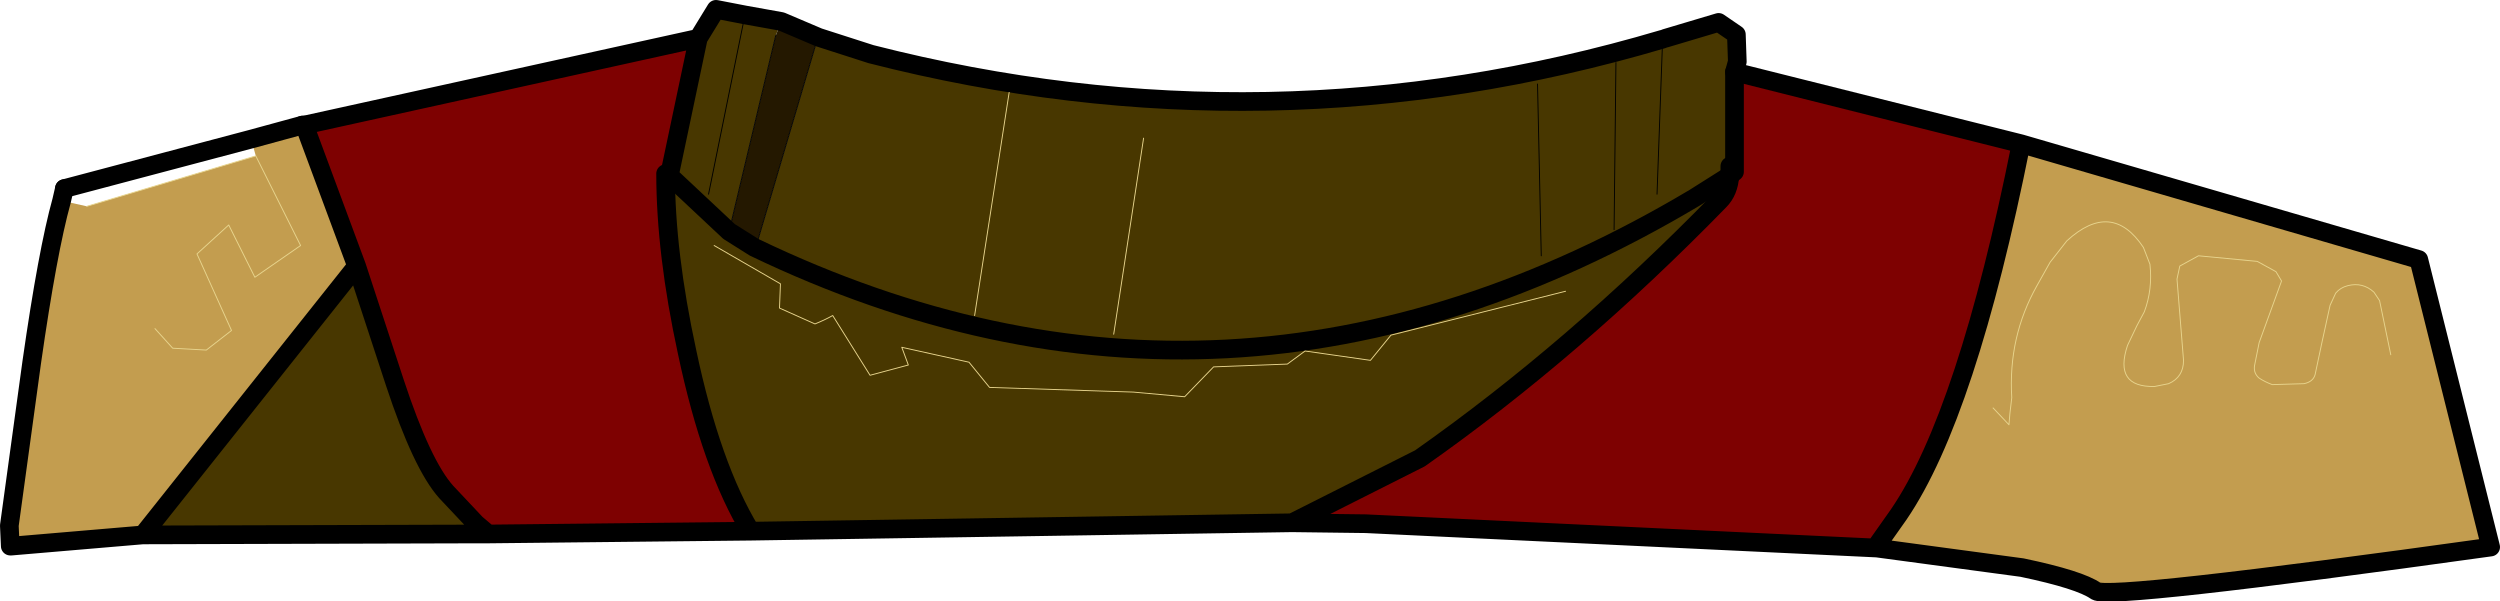 <?xml version="1.0" encoding="UTF-8" standalone="no"?>
<svg xmlns:xlink="http://www.w3.org/1999/xlink" height="32.2px" width="133.9px" xmlns="http://www.w3.org/2000/svg">
  <g transform="matrix(1.0, 0.0, 0.0, 1.0, 61.55, 22.15)">
    <path d="M31.35 -12.95 L31.1 -12.75 31.35 -12.95 31.35 -18.3 46.7 -14.45 Q43.8 0.05 40.15 5.4 L38.95 7.1 38.9 7.2 11.6 5.9 7.65 5.85 14.5 2.4 Q22.75 -3.4 30.55 -11.4 31.05 -11.9 31.1 -12.75 L31.1 -13.25 31.35 -12.95 M-25.7 -12.75 L-25.9 -12.85 Q-25.9 -8.6 -24.75 -3.3 -23.45 2.85 -21.35 6.3 L-35.4 6.45 -36.05 5.9 -37.65 4.2 Q-38.95 2.75 -40.4 -1.65 L-42.45 -7.9 -45.25 -15.45 -24.15 -20.1 -25.7 -12.75" fill="#7e0101" fill-rule="evenodd" stroke="none"/>
    <path d="M22.3 -6.55 L12.95 -4.2 11.85 -2.85 8.35 -3.35 7.4 -2.65 3.45 -2.5 1.9 -0.9 -0.85 -1.15 -8.55 -1.4 -9.65 -2.75 -13.25 -3.55 -12.9 -2.6 -14.95 -2.05 -16.95 -5.25 Q-17.4 -5.0 -17.9 -4.8 L-19.8 -5.65 -19.75 -6.95 -23.3 -9.0 -19.75 -6.95 -19.8 -5.65 -17.9 -4.8 Q-17.4 -5.0 -16.95 -5.25 L-14.95 -2.05 -12.9 -2.6 -13.25 -3.55 -9.65 -2.75 -8.55 -1.4 -0.85 -1.15 1.9 -0.9 3.45 -2.5 7.4 -2.65 8.35 -3.35 11.85 -2.85 12.95 -4.2 22.3 -6.55 M31.35 -12.95 L31.1 -13.25 31.1 -12.75 Q31.05 -11.9 30.55 -11.4 22.75 -3.4 14.5 2.4 L7.65 5.85 -21.35 6.3 Q-23.45 2.85 -24.75 -3.3 -25.9 -8.6 -25.9 -12.85 L-25.7 -12.75 -22.5 -9.75 -25.7 -12.75 -24.15 -20.1 -23.2 -21.65 -21.65 -21.35 -19.7 -21.0 -20.0 -20.25 -22.5 -9.75 -21.15 -8.9 Q4.25 3.3 29.2 -11.55 L31.1 -12.75 29.2 -11.55 Q4.25 3.3 -21.15 -8.9 L-21.0 -9.15 -17.85 -19.8 -17.7 -20.15 -14.9 -19.25 Q6.4 -13.8 27.5 -20.05 L27.65 -20.1 30.5 -20.95 31.45 -20.3 31.5 -18.85 31.35 -18.3 31.35 -12.95 M25.0 -18.8 L24.9 -9.85 25.0 -18.8 M20.8 -17.65 L21.0 -8.45 20.8 -17.65 M27.2 -11.75 L27.5 -20.05 27.2 -11.75 M-53.9 6.5 L-42.45 -7.9 -40.4 -1.65 Q-38.95 2.75 -37.65 4.2 L-36.05 5.9 -36.05 6.45 -53.9 6.5 M-23.6 -11.75 L-21.65 -21.35 -23.6 -11.75 M-0.3 -14.75 L-1.9 -4.25 -0.3 -14.75 M-7.5 -17.2 L-9.35 -5.25 -7.5 -17.2" fill="#483700" fill-rule="evenodd" stroke="none"/>
    <path d="M38.95 7.1 L40.15 5.4 Q43.8 0.05 46.7 -14.45 L68.0 -8.25 71.85 7.15 Q51.4 10.0 50.7 9.5 49.85 8.9 46.75 8.25 L38.95 7.2 38.95 7.1 M45.2 -0.3 L46.05 0.6 46.1 0.0 46.2 -0.85 Q46.0 -4.1 47.55 -6.85 L48.25 -8.1 49.15 -9.25 Q51.55 -11.45 53.25 -8.9 L53.6 -8.0 Q53.75 -6.65 53.3 -5.45 L52.9 -4.7 52.4 -3.65 Q51.65 -1.4 53.85 -1.45 L54.6 -1.6 Q55.4 -1.95 55.4 -2.85 L55.05 -7.2 55.2 -7.9 56.2 -8.45 59.35 -8.15 60.35 -7.6 60.65 -7.1 59.45 -3.8 59.2 -2.55 Q59.15 -2.15 59.45 -1.9 59.75 -1.7 60.15 -1.55 L61.85 -1.6 Q62.35 -1.7 62.45 -2.1 L62.8 -3.75 63.25 -5.8 63.55 -6.45 Q63.8 -6.75 64.2 -6.85 65.0 -7.05 65.6 -6.5 L65.9 -6.05 66.5 -3.15 65.9 -6.05 65.6 -6.5 Q65.0 -7.05 64.2 -6.85 63.8 -6.75 63.55 -6.45 L63.25 -5.8 62.8 -3.75 62.45 -2.1 Q62.35 -1.7 61.85 -1.6 L60.15 -1.55 Q59.75 -1.7 59.45 -1.9 59.15 -2.15 59.2 -2.55 L59.45 -3.8 60.65 -7.1 60.35 -7.6 59.35 -8.15 56.2 -8.45 55.2 -7.9 55.05 -7.2 55.4 -2.85 Q55.4 -1.95 54.6 -1.6 L53.85 -1.45 Q51.65 -1.4 52.4 -3.65 L52.9 -4.7 53.3 -5.45 Q53.75 -6.65 53.6 -8.0 L53.25 -8.9 Q51.55 -11.45 49.15 -9.25 L48.25 -8.1 47.55 -6.85 Q46.0 -4.1 46.2 -0.85 L46.1 0.0 46.05 0.6 45.2 -0.3 M-47.85 -13.8 L-48.1 -14.7 -45.35 -15.45 -45.25 -15.45 -42.45 -7.9 -53.9 6.5 -60.95 7.1 -61.05 6.0 -59.85 -2.75 Q-59.0 -8.7 -58.25 -11.4 L-56.9 -11.1 -47.85 -13.8 -45.45 -9.0 -47.9 -7.3 -49.3 -10.1 -51.0 -8.55 -49.15 -4.45 -50.5 -3.4 -52.3 -3.5 -53.25 -4.55 -52.3 -3.5 -50.5 -3.4 -49.15 -4.45 -51.0 -8.55 -49.3 -10.1 -47.9 -7.3 -45.45 -9.0 -47.85 -13.8" fill="#c39d4f" fill-rule="evenodd" stroke="none"/>
    <path d="M-21.15 -8.9 L-22.5 -9.75 -20.0 -20.25 -19.7 -21.0 -17.7 -20.15 -17.85 -19.8 -21.0 -9.15 -21.15 -8.9" fill="#241800" fill-rule="evenodd" stroke="none"/>
    <path d="M27.65 -20.1 L27.5 -20.05 27.2 -11.75 M21.0 -8.45 L20.8 -17.65 M24.9 -9.85 L25.0 -18.8 M-21.0 -9.15 L-17.85 -19.8 M-21.65 -21.35 L-23.6 -11.75 M-20.0 -20.25 L-22.5 -9.75" fill="none" stroke="#000000" stroke-linecap="round" stroke-linejoin="round" stroke-width="0.05"/>
    <path d="M31.1 -12.75 L31.35 -12.95 M31.35 -18.3 L31.35 -12.95 M31.35 -18.3 L31.5 -18.85 31.45 -20.3 30.5 -20.95 27.65 -20.1 M31.1 -12.75 L29.2 -11.55 Q4.25 3.3 -21.15 -8.9 L-22.5 -9.75 -25.7 -12.75 M-45.35 -15.45 L-48.1 -14.7 -58.1 -12.05 M-45.25 -15.45 L-24.15 -20.1 -23.2 -21.65 -21.65 -21.35 -19.7 -21.0 -17.7 -20.15 -14.9 -19.25 Q6.4 -13.8 27.5 -20.05 M-24.15 -20.1 L-25.7 -12.75" fill="none" stroke="#000000" stroke-linecap="round" stroke-linejoin="round" stroke-width="1.0"/>
    <path d="M31.1 -13.25 L31.1 -12.75 Q31.05 -11.9 30.55 -11.4 22.75 -3.4 14.5 2.4 L7.65 5.85 11.6 5.9 38.9 7.2 38.95 7.1 40.15 5.4 Q43.8 0.05 46.7 -14.45 L31.35 -18.3 M-25.9 -12.85 Q-25.9 -8.6 -24.75 -3.3 -23.45 2.85 -21.35 6.3 L7.65 5.85 M38.95 7.2 L46.75 8.25 Q49.85 8.9 50.7 9.5 51.4 10.0 71.85 7.15 L68.0 -8.25 46.7 -14.45 M-58.1 -12.05 L-58.25 -11.4 Q-59.0 -8.7 -59.85 -2.75 L-61.05 6.0 -61.0 7.1 -60.95 7.1 -53.9 6.5 -42.45 -7.9 -45.25 -15.45 -45.35 -15.45 M-36.05 5.9 L-37.65 4.2 Q-38.95 2.75 -40.4 -1.65 L-42.45 -7.9 M-36.05 5.9 L-35.4 6.45 -21.35 6.3 M-36.05 6.45 L-35.4 6.45 M-36.05 6.45 L-53.9 6.5 M38.9 7.2 L38.95 7.2" fill="none" stroke="#000000" stroke-linecap="round" stroke-linejoin="round" stroke-width="1.0"/>
    <path d="M-23.3 -9.0 L-19.75 -6.95 -19.8 -5.65 -17.9 -4.8 Q-17.4 -5.0 -16.95 -5.25 L-14.95 -2.05 -12.9 -2.6 -13.25 -3.55 -9.65 -2.75 -8.55 -1.4 -0.85 -1.15 1.9 -0.9 3.45 -2.5 7.4 -2.65 8.35 -3.35 11.85 -2.85 12.95 -4.2 22.3 -6.55 M66.5 -3.15 L65.9 -6.05 65.6 -6.5 Q65.0 -7.05 64.2 -6.85 63.8 -6.75 63.55 -6.45 L63.25 -5.8 62.8 -3.75 62.45 -2.1 Q62.35 -1.7 61.85 -1.6 L60.15 -1.55 Q59.75 -1.7 59.45 -1.9 59.15 -2.15 59.2 -2.55 L59.45 -3.8 60.65 -7.1 60.35 -7.6 59.35 -8.15 56.2 -8.45 55.2 -7.9 55.05 -7.2 55.4 -2.85 Q55.4 -1.95 54.6 -1.6 L53.85 -1.45 Q51.65 -1.4 52.4 -3.65 L52.9 -4.7 53.3 -5.45 Q53.75 -6.65 53.6 -8.0 L53.25 -8.9 Q51.55 -11.45 49.15 -9.25 L48.25 -8.1 47.55 -6.85 Q46.0 -4.1 46.2 -0.85 L46.1 0.0 46.05 0.6 45.2 -0.3 M-47.85 -13.8 L-45.45 -9.0 -47.9 -7.3 -49.3 -10.1 -51.0 -8.55 -49.15 -4.45 -50.5 -3.4 -52.3 -3.5 -53.25 -4.55 M-56.9 -11.1 L-47.85 -13.8 M-9.35 -5.25 L-7.5 -17.2 M-1.9 -4.25 L-0.3 -14.75" fill="none" stroke="#e7d48d" stroke-linecap="round" stroke-linejoin="round" stroke-width="0.05"/>
  </g>
</svg>
